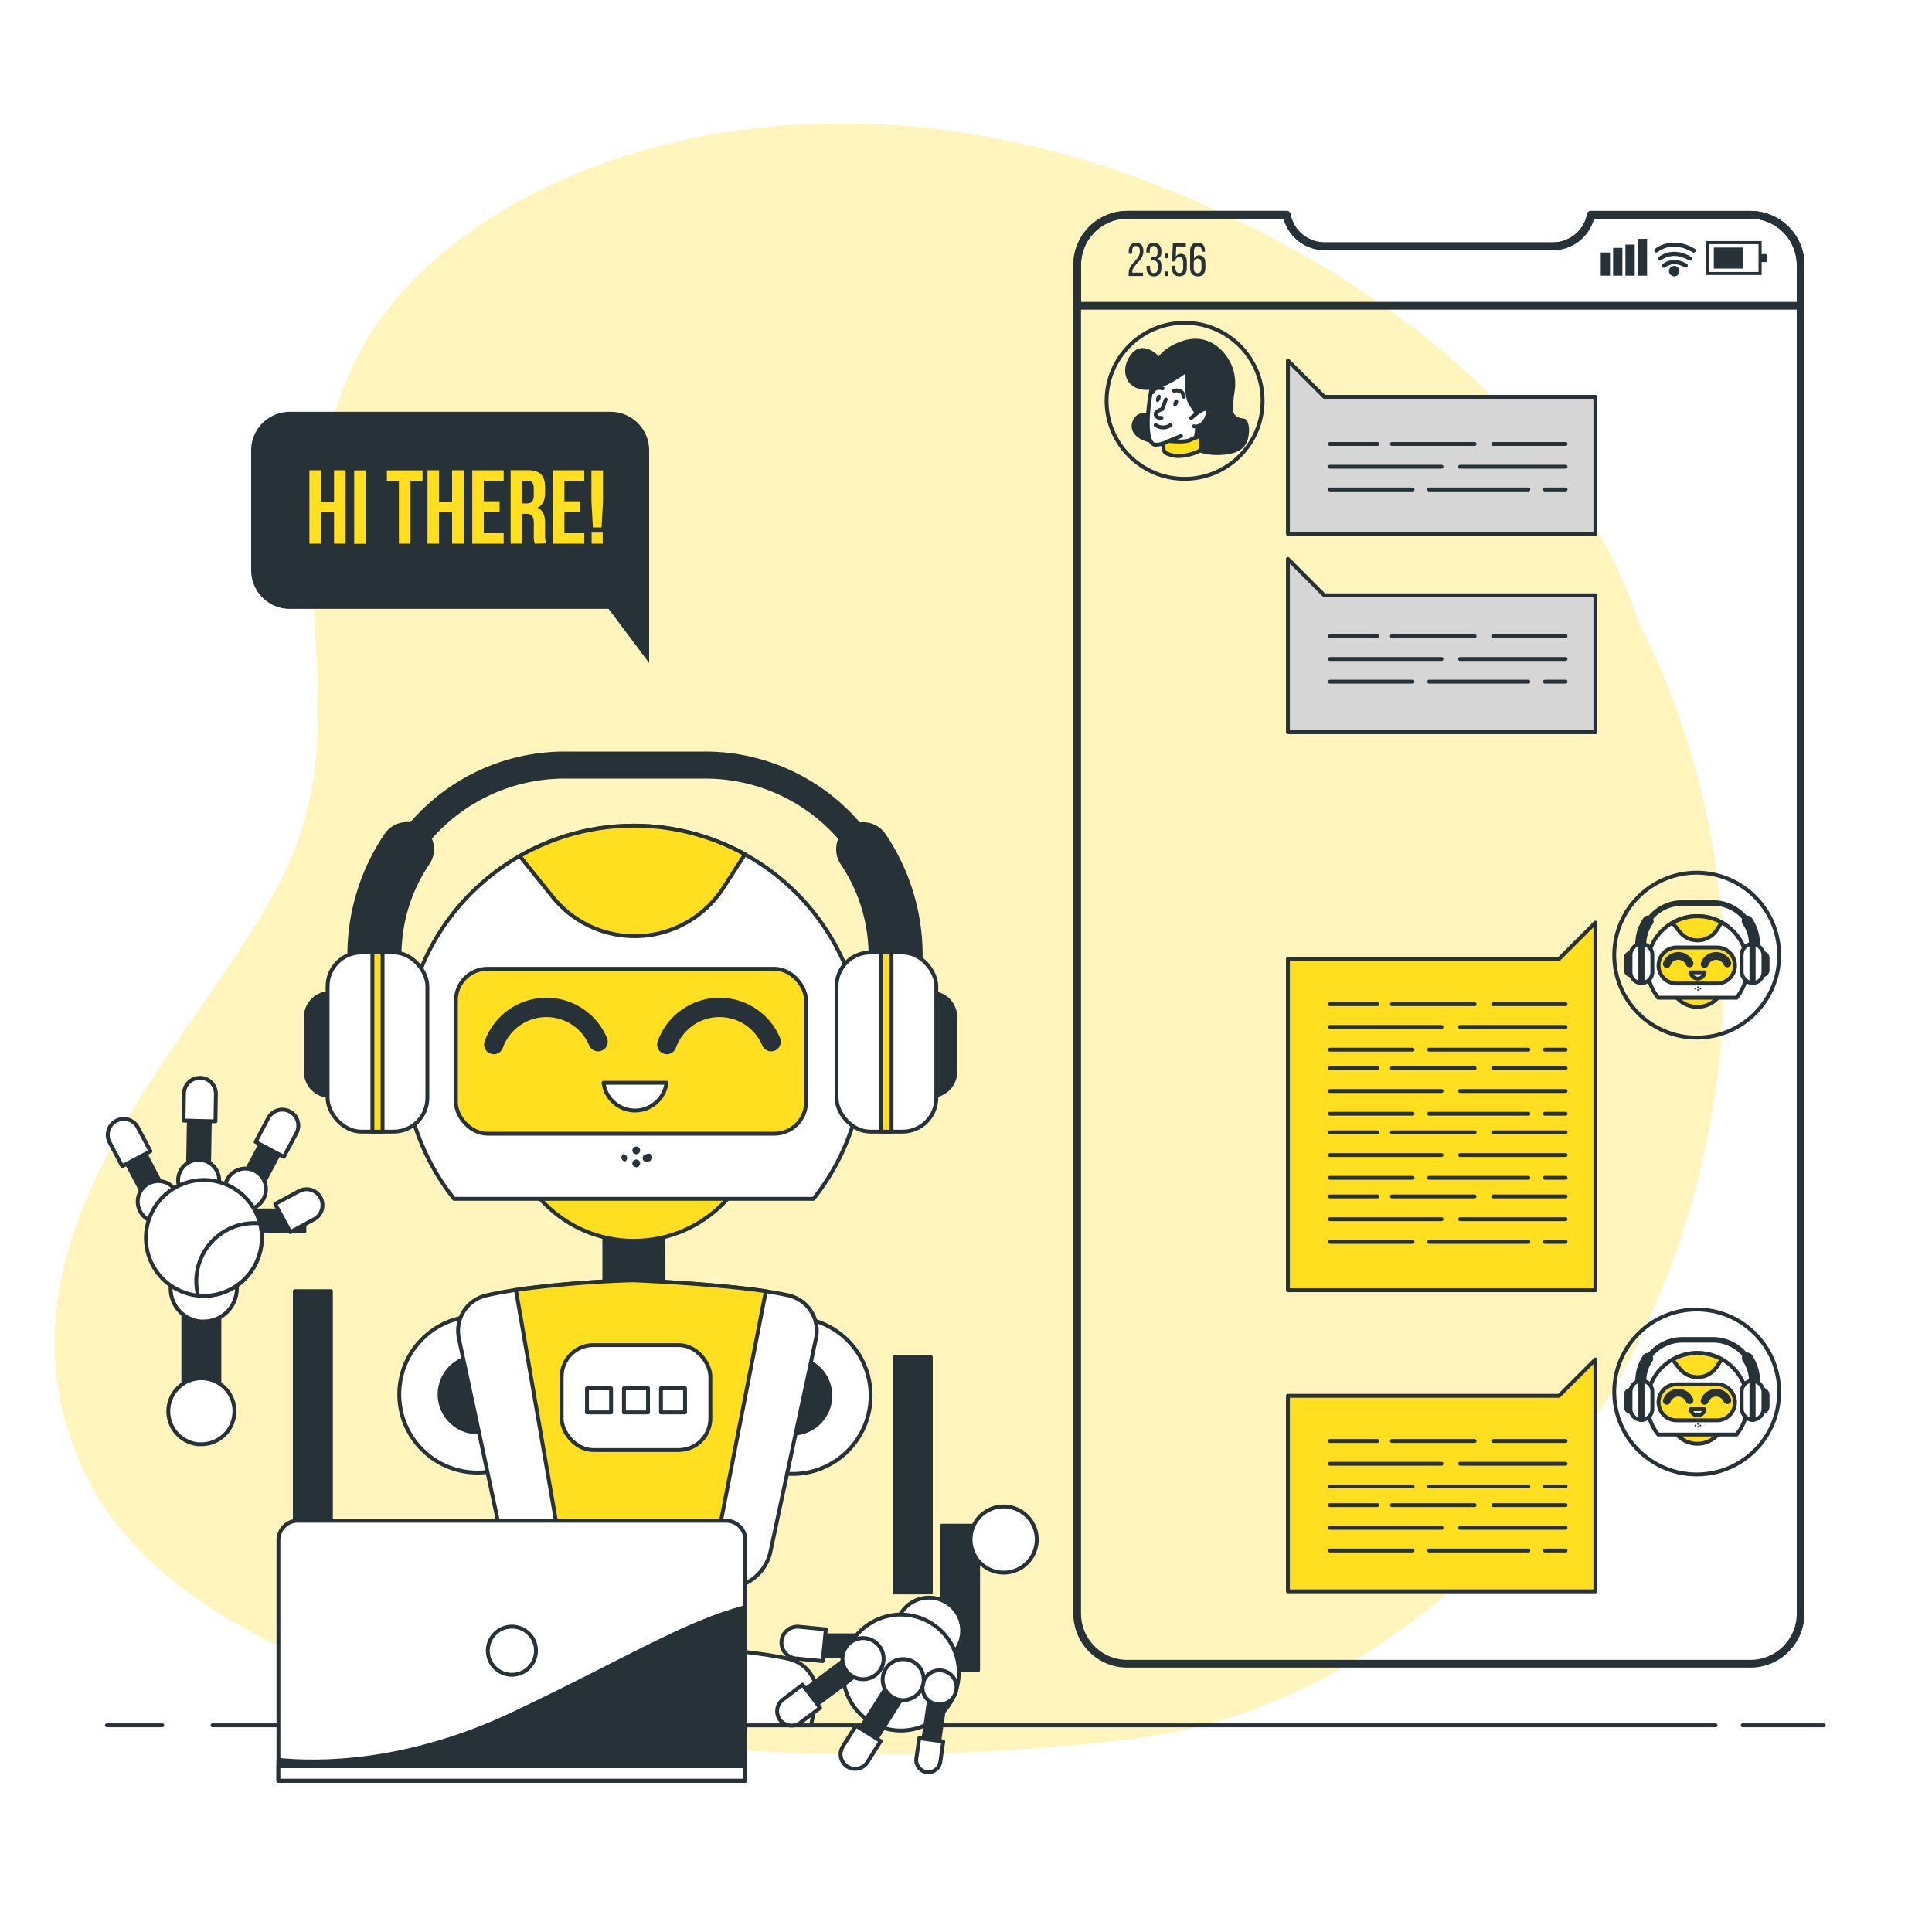 <svg class="animated" id="freepik_stories-chat-bot" xmlns="http://www.w3.org/2000/svg" viewBox="0 0 500 500" version="1.1" xmlns:xlink="http://www.w3.org/1999/xlink" xmlns:svgjs="http://svgjs.com/svgjs"><style>svg#freepik_stories-chat-bot:not(.animated) .animable {opacity: 0;}svg#freepik_stories-chat-bot.animated #freepik--background-simple--inject-73 {animation: 1s 1 forwards cubic-bezier(.36,-0.01,.5,1.38) lightSpeedLeft;animation-delay: 0s;}svg#freepik_stories-chat-bot.animated #freepik--speech-bubble--inject-73 {animation: 1s 1 forwards cubic-bezier(.36,-0.01,.5,1.38) slideDown;animation-delay: 0s;}svg#freepik_stories-chat-bot.animated #freepik--Screen--inject-73 {animation: 1s 1 forwards cubic-bezier(.36,-0.01,.5,1.38) fadeIn;animation-delay: 0s;}svg#freepik_stories-chat-bot.animated #freepik--Table--inject-73 {animation: 1s 1 forwards cubic-bezier(.36,-0.01,.5,1.38) zoomOut;animation-delay: 0s;}svg#freepik_stories-chat-bot.animated #freepik--Character--inject-73 {animation: 1s 1 forwards cubic-bezier(.36,-0.01,.5,1.38) zoomOut;animation-delay: 0s;}svg#freepik_stories-chat-bot.animated #freepik--Device--inject-73 {animation: 1s 1 forwards cubic-bezier(.36,-0.01,.5,1.38) slideLeft;animation-delay: 0s;}            @keyframes lightSpeedLeft {              from {                transform: translate3d(-50%, 0, 0) skewX(20deg);                opacity: 0;              }              60% {                transform: skewX(-10deg);                opacity: 1;              }              80% {                transform: skewX(2deg);              }              to {                opacity: 1;                transform: translate3d(0, 0, 0);              }            }                    @keyframes slideDown {                0% {                    opacity: 0;                    transform: translateY(-30px);                }                100% {                    opacity: 1;                    transform: translateY(0);                }            }                    @keyframes fadeIn {                0% {                    opacity: 0;                }                100% {                    opacity: 1;                }            }                    @keyframes zoomOut {                0% {                    opacity: 0;                    transform: scale(1.5);                }                100% {                    opacity: 1;                    transform: scale(1);                }            }                    @keyframes slideLeft {                0% {                    opacity: 0;                    transform: translateX(-30px);                }                100% {                    opacity: 1;                    transform: translateX(0);                }            }        </style><g id="freepik--background-simple--inject-73" class="animable" style="transform-origin: 230.111px 242.986px;"><path d="M423.72,160.48s-16.87-67.66-119-110.33S111.22,47,90.39,97s1,77-12.9,119.7S-7.82,313.48,21,379.06s163.68,84.31,272.81,70.78S488.2,286.42,423.72,160.48Z" style="fill: #FFDF20; transform-origin: 230.111px 242.986px;" id="el6nbgb2jj0d4" class="animable"></path><g id="el67n3pbmh3h9"><path d="M423.72,160.48s-16.87-67.66-119-110.33S111.22,47,90.39,97s1,77-12.9,119.7S-7.82,313.48,21,379.06s163.68,84.31,272.81,70.78S488.2,286.42,423.72,160.48Z" style="fill: rgb(255, 255, 255); opacity: 0.7; transform-origin: 230.111px 242.986px;" class="animable" id="el8lccqhk4vsu"></path></g></g><g id="freepik--speech-bubble--inject-73" class="animable" style="transform-origin: 116.5px 139.08px;"><path d="M158,106.58H75a10,10,0,0,0-10,10v31a10,10,0,0,0,10,10h82.5l10.5,14v-55A10,10,0,0,0,158,106.58Z" style="fill: rgb(38, 50, 56); transform-origin: 116.5px 139.08px;" id="elj9a5wdse3sf" class="animable"></path><path d="M83.07,140.71h-3v-19h3v8.13h3.38v-8.13h3v19h-3v-8.13H83.07Z" style="fill: #FFDF20; transform-origin: 84.76px 131.21px;" id="elj5z770mztf" class="animable"></path><path d="M91.66,121.74h3v19h-3Z" style="fill: #FFDF20; transform-origin: 93.16px 131.24px;" id="elogg8bcsoo6" class="animable"></path><path d="M100.14,121.74h9.21v2.71h-3.12v16.26h-3V124.45h-3.11Z" style="fill: #FFDF20; transform-origin: 104.735px 131.225px;" id="elcx41rlyahl" class="animable"></path><path d="M113.63,140.71h-3v-19h3v8.13H117v-8.13h3v19h-3v-8.13h-3.39Z" style="fill: #FFDF20; transform-origin: 115.315px 131.21px;" id="elhmjn1imptjb" class="animable"></path><path d="M125.2,129.73h4.09v2.71H125.2V138h5.15v2.71h-8.13v-19h8.13v2.71H125.2Z" style="fill: #FFDF20; transform-origin: 126.285px 131.21px;" id="el85dhux9nz9" class="animable"></path><path d="M138.42,140.71a5.92,5.92,0,0,1-.27-2.33v-3c0-1.76-.59-2.41-2-2.41h-1v7.72h-3v-19h4.5c3.09,0,4.42,1.44,4.42,4.36v1.49c0,1.95-.63,3.23-2,3.85,1.49.63,2,2.06,2,4v2.93a5.53,5.53,0,0,0,.33,2.3Zm-3.25-16.26v5.83h1.17c1.11,0,1.79-.49,1.79-2V126.4c0-1.35-.46-2-1.52-2Z" style="fill: #FFDF20; transform-origin: 136.775px 131.2px;" id="el93j4kc8e5xa" class="animable"></path><path d="M146.07,129.73h4.09v2.71h-4.09V138h5.14v2.71h-8.13v-19h8.13v2.71h-5.14Z" style="fill: #FFDF20; transform-origin: 147.145px 131.21px;" id="el4v3xfm4j2yu" class="animable"></path><path d="M153.44,136.51l-.38-6.86v-7.91h3v7.91l-.38,6.86Zm2.54,1.33v2.87h-2.87v-2.87Z" style="fill: #FFDF20; transform-origin: 154.56px 131.225px;" id="elv6bqhh50r6" class="animable"></path></g><g id="freepik--Screen--inject-73" class="animable" style="transform-origin: 372.015px 243.08px;"><path d="M298,107.58s-3.7-1.31-4.54,2,4.06,4.54,4.66,4.54,1.55-.83.95-2.74S298,107.58,298,107.58Z" style="fill: rgb(38, 50, 56); stroke: rgb(38, 50, 56); stroke-linecap: round; stroke-linejoin: round; transform-origin: 296.312px 110.722px;" id="eliqkdbschcoh" class="animable"></path><path d="M319,99.46s-.36,4.78-.36,6.69,2,2.63,3,2.63,1.44,2.27.84,4.66-2.63,3.82-7.53,3.82-7.88-2.15-8-3.7,1.07-8.25,3.11-10S319,99.46,319,99.46Z" style="fill: rgb(38, 50, 56); stroke: rgb(38, 50, 56); stroke-linecap: round; stroke-linejoin: round; transform-origin: 314.847px 108.36px;" id="el54unhzf3xie" class="animable"></path><path d="M301.11,114.15V116a1.52,1.52,0,0,0,.89,1.38,8.51,8.51,0,0,0,2.7.65,12.83,12.83,0,0,0,5.42-1.2,1.3,1.3,0,0,0,.79-1.2v-1.93a.72.72,0,0,0-1-.65l-.39.2S303.62,114,301.11,114.15Z" style="fill: #FFDF20; stroke: rgb(38, 50, 56); stroke-linecap: round; stroke-linejoin: round; transform-origin: 306.01px 115.512px;" id="elopjbo73n6va" class="animable"></path><path d="M298.49,98.5a50.45,50.45,0,0,0-1.32,8c-.36,4.42,0,8.48,1.79,8.6a6.48,6.48,0,0,0,3.47-1s4.18.48,5.61-.23l1.44-.72,1.07-7s.12-10.87-1.91-11.59S298.49,98.5,298.49,98.5Z" style="fill: rgb(255, 255, 255); stroke: rgb(38, 50, 56); stroke-linecap: round; stroke-linejoin: round; transform-origin: 303.798px 104.792px;" id="elad85wozt19d" class="animable"></path><path d="M301.71,103.4l-.95,2.51s-1.92.48-1.68,1.43,1.51.81,1.51.81" style="fill: none; stroke: rgb(38, 50, 56); stroke-linecap: round; stroke-linejoin: round; transform-origin: 300.385px 105.779px;" id="eljqpvk71l4wr" class="animable"></path><path d="M304.78,104.49c-.19.52-.58.86-.85.76s-.35-.61-.15-1.14.58-.87.86-.76S305,104,304.78,104.49Z" style="fill: rgb(38, 50, 56); transform-origin: 304.287px 104.298px;" id="elbjvqtp6qwb" class="animable"></path><path d="M300.28,103.28c-.2.53-.58.87-.86.77s-.34-.62-.15-1.14.58-.87.86-.77S300.47,102.76,300.28,103.28Z" style="fill: rgb(38, 50, 56); transform-origin: 299.775px 103.095px;" id="el6xggtq5eqy9" class="animable"></path><path d="M303.86,101.13s2.27-.6,2.51,1.56" style="fill: none; stroke: rgb(38, 50, 56); stroke-linecap: round; stroke-linejoin: round; transform-origin: 305.115px 101.872px;" id="el7b6grd1uc9q" class="animable"></path><path d="M300.88,100.53s-2-.71-2.63,1" style="fill: none; stroke: rgb(38, 50, 56); stroke-linecap: round; stroke-linejoin: round; transform-origin: 299.565px 100.957px;" id="elpu05jzfuwa" class="animable"></path><line x1="302.43" y1="114.15" x2="305.65" y2="112.84" style="fill: none; stroke: rgb(38, 50, 56); stroke-linecap: round; stroke-linejoin: round; transform-origin: 304.04px 113.495px;" id="elpxiylxx6tyh" class="animable"></line><path d="M300,93s-3.82-4.54-6.69-1.2-2,8.37,3.11,8.61,10.87-4.78,10.87-4.78-.6,6.57.83,8.84,2.51,3.82,2.51,3.82,2,1.31,5.38-1.31,4.18-9,1.79-13.27-6.57-6.69-11.59-5S300,93,300,93Z" style="fill: rgb(38, 50, 56); stroke: rgb(38, 50, 56); stroke-linecap: round; stroke-linejoin: round; transform-origin: 305.431px 98.392px;" id="elgdss0tnd51g" class="animable"></path><path d="M308.28,108.18s4.3-3.94,4.3-1.67-2,4.3-3.58,3.82" style="fill: rgb(255, 255, 255); stroke: rgb(38, 50, 56); stroke-linecap: round; stroke-linejoin: round; transform-origin: 310.43px 108.103px;" id="elsl1jl4zel7" class="animable"></path><path d="M299.08,110a3.32,3.32,0,0,0,3.88,0" style="fill: none; stroke: rgb(38, 50, 56); stroke-linecap: round; stroke-linejoin: round; transform-origin: 301.02px 110.313px;" id="els69l9x0bsnb" class="animable"></path><g id="elj3iwh8d02gp"><circle cx="306.57" cy="103.74" r="20.19" style="fill: none; stroke: rgb(38, 50, 56); stroke-linecap: round; stroke-linejoin: round; transform-origin: 306.57px 103.74px; transform: rotate(-46.78deg);" class="animable" id="elxxmxtjuewfg"></circle></g><g id="el4of92qt5y7d"><circle cx="439.1" cy="247.19" r="21.34" style="fill: none; stroke: rgb(38, 50, 56); stroke-linecap: round; stroke-linejoin: round; transform-origin: 439.1px 247.19px; transform: rotate(-13.16deg);" class="animable" id="eli4rrfmi1dk"></circle></g><path d="M446.38,253.48a7.1,7.1,0,1,1-7.1-7.1A7.1,7.1,0,0,1,446.38,253.48Z" style="fill: #FFDF20; stroke: rgb(38, 50, 56); stroke-linecap: round; stroke-linejoin: round; transform-origin: 439.28px 253.48px;" id="elsraslylyg0s" class="animable"></path><path d="M449.43,258.21a13,13,0,1,0-20.29,0Z" style="fill: rgb(255, 255, 255); stroke: rgb(38, 50, 56); stroke-linecap: round; stroke-linejoin: round; transform-origin: 439.285px 247.646px;" id="elu22a4kfgvbd" class="animable"></path><path d="M444.35,254.53H433.89a4.66,4.66,0,0,1-4.66-4.66h0a4.65,4.65,0,0,1,4.66-4.66h10.46a4.65,4.65,0,0,1,4.66,4.66h0A4.66,4.66,0,0,1,444.35,254.53Z" style="fill: #FFDF20; stroke: rgb(38, 50, 56); stroke-linecap: round; stroke-linejoin: round; transform-origin: 439.12px 249.87px;" id="elb454keogh0b" class="animable"></path><path d="M431.37,249.49a3.16,3.16,0,0,1,5.89-.16" style="fill: none; stroke: rgb(38, 50, 56); stroke-linecap: round; stroke-linejoin: round; stroke-width: 2px; transform-origin: 434.315px 248.441px;" id="el26kvs1yhcjl" class="animable"></path><path d="M441.15,249.49a3.16,3.16,0,0,1,5.89-.16" style="fill: none; stroke: rgb(38, 50, 56); stroke-linecap: round; stroke-linejoin: round; stroke-width: 2px; transform-origin: 444.095px 248.441px;" id="elzmao480kx2m" class="animable"></path><path d="M437.57,251.65a1.79,1.79,0,0,0,3.56,0Z" style="fill: rgb(255, 255, 255); stroke: rgb(38, 50, 56); stroke-linecap: round; stroke-linejoin: round; transform-origin: 439.35px 252.451px;" id="eluhoqcpp1toc" class="animable"></path><path d="M456.09,252.39h0a1.36,1.36,0,0,1-1.36-1.36v-3.09a1.36,1.36,0,0,1,1.36-1.36h0a1.36,1.36,0,0,1,1.36,1.36V251A1.36,1.36,0,0,1,456.09,252.39Z" style="fill: rgb(38, 50, 56); stroke: rgb(38, 50, 56); stroke-linecap: round; stroke-linejoin: round; transform-origin: 456.09px 249.485px;" id="el4wuwiw65vjh" class="animable"></path><path d="M422.11,252.39h0a1.36,1.36,0,0,1-1.36-1.36v-3.09a1.36,1.36,0,0,1,1.36-1.36h0a1.36,1.36,0,0,1,1.36,1.36V251A1.36,1.36,0,0,1,422.11,252.39Z" style="fill: rgb(38, 50, 56); stroke: rgb(38, 50, 56); stroke-linecap: round; stroke-linejoin: round; transform-origin: 422.11px 249.485px;" id="elcwjd5ko2skq" class="animable"></path><path d="M424.62,248.13a1.43,1.43,0,0,1-1.42-1.43v-2.24a12.12,12.12,0,0,1,2.08-6.81,1.43,1.43,0,1,1,2.36,1.6,9.27,9.27,0,0,0-1.59,5.21v2.24A1.43,1.43,0,0,1,424.62,248.13Z" style="fill: rgb(38, 50, 56); transform-origin: 425.576px 242.529px;" id="eli4a899rxh1j" class="animable"></path><path d="M452.24,239.17a.7.7,0,0,1-.59-.32,10,10,0,0,0-8.33-4.43h-7.94a10,10,0,0,0-8.33,4.43.72.72,0,0,1-1,.19.71.71,0,0,1-.19-1,11.45,11.45,0,0,1,9.51-5.06h7.94a11.46,11.46,0,0,1,9.52,5.07.71.71,0,0,1-.2,1A.72.72,0,0,1,452.24,239.17Z" style="fill: rgb(38, 50, 56); transform-origin: 439.343px 236.075px;" id="elth1iypf9zrq" class="animable"></path><path d="M454.08,248.13a1.43,1.43,0,0,1-1.43-1.43v-2.24a9.27,9.27,0,0,0-1.59-5.21,1.43,1.43,0,1,1,2.37-1.59,12.08,12.08,0,0,1,2.07,6.8v2.24A1.43,1.43,0,0,1,454.08,248.13Z" style="fill: rgb(38, 50, 56); transform-origin: 453.132px 242.539px;" id="elr3vqzkhxo1e" class="animable"></path><path d="M424.8,254.41h0a2.82,2.82,0,0,1-2.82-2.82v-4.48a2.82,2.82,0,0,1,2.82-2.82h0a2.82,2.82,0,0,1,2.82,2.82v4.48A2.82,2.82,0,0,1,424.8,254.41Z" style="fill: rgb(255, 255, 255); stroke: rgb(38, 50, 56); stroke-linecap: round; stroke-linejoin: round; transform-origin: 424.8px 249.35px;" id="elbpzao7fp44" class="animable"></path><rect x="424.51" y="244.29" width="0.58" height="10.12" style="fill: #FFDF20; stroke: rgb(38, 50, 56); stroke-linecap: round; stroke-linejoin: round; transform-origin: 424.8px 249.35px;" id="el65id4qo9rw" class="animable"></rect><rect x="450.74" y="244.29" width="5.64" height="10.12" rx="2.82" style="fill: rgb(255, 255, 255); stroke: rgb(38, 50, 56); stroke-linecap: round; stroke-linejoin: round; transform-origin: 453.56px 249.35px;" id="el2rdgqp4q79f" class="animable"></rect><rect x="453.27" y="244.29" width="0.58" height="10.12" style="fill: #FFDF20; stroke: rgb(38, 50, 56); stroke-linecap: round; stroke-linejoin: round; transform-origin: 453.56px 249.35px;" id="elo49y3l6ey4" class="animable"></rect><path d="M439.33,243.37h0a6,6,0,0,0,5-2.72l1.23-1.91a12.95,12.95,0,0,0-12.72.1l1.84,2.3A6,6,0,0,0,439.33,243.37Z" style="fill: #FFDF20; stroke: rgb(38, 50, 56); stroke-linecap: round; stroke-linejoin: round; transform-origin: 439.2px 240.245px;" id="elgdf7j9lv7d" class="animable"></path><circle cx="439.43" cy="255.47" r="0.21" style="fill: rgb(38, 50, 56); transform-origin: 439.43px 255.47px;" id="el0ex2dnw0zvet" class="animable"></circle><path d="M439.64,256.2a.21.21,0,0,0-.21-.2.2.2,0,0,0-.21.2.21.21,0,0,0,.21.21A.21.21,0,0,0,439.64,256.2Z" style="fill: rgb(38, 50, 56); transform-origin: 439.43px 256.205px;" id="elhqidxp88ib5" class="animable"></path><path d="M438.81,256.09a.21.21,0,0,0,.14-.26.23.23,0,0,0-.27-.14.21.21,0,0,0-.14.26A.23.23,0,0,0,438.81,256.09Z" style="fill: rgb(38, 50, 56); transform-origin: 438.745px 255.89px;" id="elipa8r3w72pr" class="animable"></path><path d="M440.12,256.09a.21.21,0,0,0,.14-.26.22.22,0,0,0-.27-.14.2.2,0,0,0-.13.26A.21.21,0,0,0,440.12,256.09Z" style="fill: rgb(38, 50, 56); transform-origin: 440.058px 255.89px;" id="elph85zyoqin" class="animable"></path><polygon points="412.88 138.15 333.31 138.15 333.31 102.7 333.31 93.3 342.72 102.7 412.88 102.7 412.88 138.15" style="fill: rgb(214, 214, 214); stroke: rgb(38, 50, 56); stroke-linecap: round; stroke-linejoin: round; transform-origin: 373.095px 115.725px;" id="elgo56pbkap4" class="animable"></polygon><polygon points="412.88 189.5 333.31 189.5 333.31 154.06 333.31 144.66 342.72 154.06 412.88 154.06 412.88 189.5" style="fill: rgb(214, 214, 214); stroke: rgb(38, 50, 56); stroke-linecap: round; stroke-linejoin: round; transform-origin: 373.095px 167.08px;" id="elgh4748x1qpd" class="animable"></polygon><line x1="386.44" y1="114.9" x2="405.17" y2="114.9" style="fill: none; stroke: rgb(38, 50, 56); stroke-linecap: round; stroke-linejoin: round; transform-origin: 395.805px 114.9px;" id="elvf7rpauokrk" class="animable"></line><line x1="360.23" y1="114.9" x2="381.63" y2="114.9" style="fill: none; stroke: rgb(38, 50, 56); stroke-linecap: round; stroke-linejoin: round; transform-origin: 370.93px 114.9px;" id="elbu8kfy1z90i" class="animable"></line><line x1="344.18" y1="114.9" x2="356.48" y2="114.9" style="fill: none; stroke: rgb(38, 50, 56); stroke-linecap: round; stroke-linejoin: round; transform-origin: 350.33px 114.9px;" id="elvm6zv656rwj" class="animable"></line><line x1="377.88" y1="120.79" x2="405.17" y2="120.79" style="fill: none; stroke: rgb(38, 50, 56); stroke-linecap: round; stroke-linejoin: round; transform-origin: 391.525px 120.79px;" id="el4at3cjekhmr" class="animable"></line><line x1="344.18" y1="120.79" x2="373.07" y2="120.79" style="fill: none; stroke: rgb(38, 50, 56); stroke-linecap: round; stroke-linejoin: round; transform-origin: 358.625px 120.79px;" id="el11t9gt0m1bnq" class="animable"></line><line x1="399.82" y1="126.67" x2="405.17" y2="126.67" style="fill: none; stroke: rgb(38, 50, 56); stroke-linecap: round; stroke-linejoin: round; transform-origin: 402.495px 126.67px;" id="el8zlbmtdidv2" class="animable"></line><line x1="369.86" y1="126.67" x2="395.54" y2="126.67" style="fill: none; stroke: rgb(38, 50, 56); stroke-linecap: round; stroke-linejoin: round; transform-origin: 382.7px 126.67px;" id="elimbjz3dz9yi" class="animable"></line><line x1="344.18" y1="126.67" x2="365.58" y2="126.67" style="fill: none; stroke: rgb(38, 50, 56); stroke-linecap: round; stroke-linejoin: round; transform-origin: 354.88px 126.67px;" id="elalkgxrh48fs" class="animable"></line><line x1="386.44" y1="164.65" x2="405.17" y2="164.65" style="fill: none; stroke: rgb(38, 50, 56); stroke-linecap: round; stroke-linejoin: round; transform-origin: 395.805px 164.65px;" id="elaoty803zpz" class="animable"></line><line x1="360.23" y1="164.65" x2="381.63" y2="164.65" style="fill: none; stroke: rgb(38, 50, 56); stroke-linecap: round; stroke-linejoin: round; transform-origin: 370.93px 164.65px;" id="el9b646jcms64" class="animable"></line><line x1="344.18" y1="164.65" x2="356.48" y2="164.65" style="fill: none; stroke: rgb(38, 50, 56); stroke-linecap: round; stroke-linejoin: round; transform-origin: 350.33px 164.65px;" id="elb4eo4yrf61l" class="animable"></line><line x1="377.88" y1="170.54" x2="405.17" y2="170.54" style="fill: none; stroke: rgb(38, 50, 56); stroke-linecap: round; stroke-linejoin: round; transform-origin: 391.525px 170.54px;" id="eloy3sxlz9tcs" class="animable"></line><line x1="344.18" y1="170.54" x2="373.07" y2="170.54" style="fill: none; stroke: rgb(38, 50, 56); stroke-linecap: round; stroke-linejoin: round; transform-origin: 358.625px 170.54px;" id="elq5askwimdus" class="animable"></line><line x1="399.82" y1="176.42" x2="405.17" y2="176.42" style="fill: none; stroke: rgb(38, 50, 56); stroke-linecap: round; stroke-linejoin: round; transform-origin: 402.495px 176.42px;" id="elbq8qh4rfi5u" class="animable"></line><line x1="369.86" y1="176.42" x2="395.54" y2="176.42" style="fill: none; stroke: rgb(38, 50, 56); stroke-linecap: round; stroke-linejoin: round; transform-origin: 382.7px 176.42px;" id="el7ndbosv1b39" class="animable"></line><line x1="344.18" y1="176.42" x2="365.58" y2="176.42" style="fill: none; stroke: rgb(38, 50, 56); stroke-linecap: round; stroke-linejoin: round; transform-origin: 354.88px 176.42px;" id="el4txtphsqchr" class="animable"></line><polygon points="333.31 333.91 412.88 333.91 412.88 248.18 412.88 238.78 403.47 248.18 333.31 248.18 333.31 333.91" style="fill: #FFDF20; stroke: rgb(38, 50, 56); stroke-linecap: round; stroke-linejoin: round; transform-origin: 373.095px 286.345px;" id="elb4m020f93r6" class="animable"></polygon><line x1="386.44" y1="259.88" x2="405.17" y2="259.88" style="fill: none; stroke: rgb(38, 50, 56); stroke-linecap: round; stroke-linejoin: round; transform-origin: 395.805px 259.88px;" id="ell6fc21700i" class="animable"></line><line x1="360.23" y1="259.88" x2="381.63" y2="259.88" style="fill: none; stroke: rgb(38, 50, 56); stroke-linecap: round; stroke-linejoin: round; transform-origin: 370.93px 259.88px;" id="el1aqg2qsotdz" class="animable"></line><line x1="344.18" y1="259.88" x2="356.48" y2="259.88" style="fill: none; stroke: rgb(38, 50, 56); stroke-linecap: round; stroke-linejoin: round; transform-origin: 350.33px 259.88px;" id="el8q3r9f04z2v" class="animable"></line><line x1="377.88" y1="265.76" x2="405.17" y2="265.76" style="fill: none; stroke: rgb(38, 50, 56); stroke-linecap: round; stroke-linejoin: round; transform-origin: 391.525px 265.76px;" id="elr2lt03209ul" class="animable"></line><line x1="344.18" y1="265.76" x2="373.07" y2="265.76" style="fill: none; stroke: rgb(38, 50, 56); stroke-linecap: round; stroke-linejoin: round; transform-origin: 358.625px 265.76px;" id="el0d8fqpmdvhcr" class="animable"></line><line x1="399.82" y1="271.65" x2="405.17" y2="271.65" style="fill: none; stroke: rgb(38, 50, 56); stroke-linecap: round; stroke-linejoin: round; transform-origin: 402.495px 271.65px;" id="elpx25rxj3k0s" class="animable"></line><line x1="369.86" y1="271.65" x2="395.54" y2="271.65" style="fill: none; stroke: rgb(38, 50, 56); stroke-linecap: round; stroke-linejoin: round; transform-origin: 382.7px 271.65px;" id="el8m8zt1thgrl" class="animable"></line><line x1="344.18" y1="271.65" x2="365.58" y2="271.65" style="fill: none; stroke: rgb(38, 50, 56); stroke-linecap: round; stroke-linejoin: round; transform-origin: 354.88px 271.65px;" id="eldtjn99kdp4v" class="animable"></line><line x1="386.44" y1="276.46" x2="405.17" y2="276.46" style="fill: none; stroke: rgb(38, 50, 56); stroke-linecap: round; stroke-linejoin: round; transform-origin: 395.805px 276.46px;" id="eln10plkl3ug" class="animable"></line><line x1="360.23" y1="276.46" x2="381.63" y2="276.46" style="fill: none; stroke: rgb(38, 50, 56); stroke-linecap: round; stroke-linejoin: round; transform-origin: 370.93px 276.46px;" id="eln9ggtb3x2s" class="animable"></line><line x1="344.18" y1="276.46" x2="356.48" y2="276.46" style="fill: none; stroke: rgb(38, 50, 56); stroke-linecap: round; stroke-linejoin: round; transform-origin: 350.33px 276.46px;" id="elxdpe5fxoh4b" class="animable"></line><line x1="377.88" y1="282.35" x2="405.17" y2="282.35" style="fill: none; stroke: rgb(38, 50, 56); stroke-linecap: round; stroke-linejoin: round; transform-origin: 391.525px 282.35px;" id="elzw6v6an1xcl" class="animable"></line><line x1="344.18" y1="282.35" x2="373.07" y2="282.35" style="fill: none; stroke: rgb(38, 50, 56); stroke-linecap: round; stroke-linejoin: round; transform-origin: 358.625px 282.35px;" id="el2mww4zrttpl" class="animable"></line><line x1="399.82" y1="288.23" x2="405.17" y2="288.23" style="fill: none; stroke: rgb(38, 50, 56); stroke-linecap: round; stroke-linejoin: round; transform-origin: 402.495px 288.23px;" id="elr2hgo2b0kdo" class="animable"></line><line x1="369.86" y1="288.23" x2="395.54" y2="288.23" style="fill: none; stroke: rgb(38, 50, 56); stroke-linecap: round; stroke-linejoin: round; transform-origin: 382.7px 288.23px;" id="elqwdd6j2g8t" class="animable"></line><line x1="344.18" y1="288.23" x2="365.58" y2="288.23" style="fill: none; stroke: rgb(38, 50, 56); stroke-linecap: round; stroke-linejoin: round; transform-origin: 354.88px 288.23px;" id="elb38576b8ocu" class="animable"></line><line x1="386.44" y1="293.05" x2="405.17" y2="293.05" style="fill: none; stroke: rgb(38, 50, 56); stroke-linecap: round; stroke-linejoin: round; transform-origin: 395.805px 293.05px;" id="el58fx7u0xlt6" class="animable"></line><line x1="360.23" y1="293.05" x2="381.63" y2="293.05" style="fill: none; stroke: rgb(38, 50, 56); stroke-linecap: round; stroke-linejoin: round; transform-origin: 370.93px 293.05px;" id="el28t7swdk5qv" class="animable"></line><line x1="344.18" y1="293.05" x2="356.48" y2="293.05" style="fill: none; stroke: rgb(38, 50, 56); stroke-linecap: round; stroke-linejoin: round; transform-origin: 350.33px 293.05px;" id="ellgmzq6gm8so" class="animable"></line><line x1="377.88" y1="298.93" x2="405.17" y2="298.93" style="fill: none; stroke: rgb(38, 50, 56); stroke-linecap: round; stroke-linejoin: round; transform-origin: 391.525px 298.93px;" id="elxhy4nvnqlc" class="animable"></line><line x1="344.18" y1="298.93" x2="373.07" y2="298.93" style="fill: none; stroke: rgb(38, 50, 56); stroke-linecap: round; stroke-linejoin: round; transform-origin: 358.625px 298.93px;" id="elstylri76iz" class="animable"></line><line x1="399.82" y1="304.82" x2="405.17" y2="304.82" style="fill: none; stroke: rgb(38, 50, 56); stroke-linecap: round; stroke-linejoin: round; transform-origin: 402.495px 304.82px;" id="el1kgfcs6x9d3" class="animable"></line><line x1="369.86" y1="304.82" x2="395.54" y2="304.82" style="fill: none; stroke: rgb(38, 50, 56); stroke-linecap: round; stroke-linejoin: round; transform-origin: 382.7px 304.82px;" id="elixa9pd41lu" class="animable"></line><line x1="344.18" y1="304.82" x2="365.58" y2="304.82" style="fill: none; stroke: rgb(38, 50, 56); stroke-linecap: round; stroke-linejoin: round; transform-origin: 354.88px 304.82px;" id="el2clq6ubr9js" class="animable"></line><line x1="386.44" y1="309.63" x2="405.17" y2="309.63" style="fill: none; stroke: rgb(38, 50, 56); stroke-linecap: round; stroke-linejoin: round; transform-origin: 395.805px 309.63px;" id="el8l60g9qmz62" class="animable"></line><line x1="360.23" y1="309.63" x2="381.63" y2="309.63" style="fill: none; stroke: rgb(38, 50, 56); stroke-linecap: round; stroke-linejoin: round; transform-origin: 370.93px 309.63px;" id="elsp4842vlw5" class="animable"></line><line x1="344.18" y1="309.63" x2="356.48" y2="309.63" style="fill: none; stroke: rgb(38, 50, 56); stroke-linecap: round; stroke-linejoin: round; transform-origin: 350.33px 309.63px;" id="eleysfooxb5b" class="animable"></line><line x1="377.88" y1="315.52" x2="405.17" y2="315.52" style="fill: none; stroke: rgb(38, 50, 56); stroke-linecap: round; stroke-linejoin: round; transform-origin: 391.525px 315.52px;" id="ely1zbptw3j2c" class="animable"></line><line x1="344.18" y1="315.52" x2="373.07" y2="315.52" style="fill: none; stroke: rgb(38, 50, 56); stroke-linecap: round; stroke-linejoin: round; transform-origin: 358.625px 315.52px;" id="elmby4yj14hp" class="animable"></line><line x1="399.82" y1="321.4" x2="405.17" y2="321.4" style="fill: none; stroke: rgb(38, 50, 56); stroke-linecap: round; stroke-linejoin: round; transform-origin: 402.495px 321.4px;" id="elwjjjdwnkjy" class="animable"></line><line x1="369.86" y1="321.4" x2="395.54" y2="321.4" style="fill: none; stroke: rgb(38, 50, 56); stroke-linecap: round; stroke-linejoin: round; transform-origin: 382.7px 321.4px;" id="elw2x6i6c2hq" class="animable"></line><line x1="344.18" y1="321.4" x2="365.58" y2="321.4" style="fill: none; stroke: rgb(38, 50, 56); stroke-linecap: round; stroke-linejoin: round; transform-origin: 354.88px 321.4px;" id="el5ameo2jiwcv" class="animable"></line><circle cx="439.1" cy="360.24" r="21.34" style="fill: none; stroke: rgb(38, 50, 56); stroke-linecap: round; stroke-linejoin: round; transform-origin: 439.1px 360.24px;" id="el3hosw57s5cz" class="animable"></circle><path d="M446.38,366.53a7.1,7.1,0,1,1-7.1-7.09A7.1,7.1,0,0,1,446.38,366.53Z" style="fill: #FFDF20; stroke: rgb(38, 50, 56); stroke-linecap: round; stroke-linejoin: round; transform-origin: 439.28px 366.54px;" id="el8hipsdab0c3" class="animable"></path><path d="M449.43,371.26a13,13,0,1,0-20.29,0Z" style="fill: rgb(255, 255, 255); stroke: rgb(38, 50, 56); stroke-linecap: round; stroke-linejoin: round; transform-origin: 439.285px 360.696px;" id="el5f6lwneautf" class="animable"></path><path d="M444.35,367.58H433.89a4.66,4.66,0,0,1-4.66-4.66h0a4.66,4.66,0,0,1,4.66-4.66h10.46a4.66,4.66,0,0,1,4.66,4.66h0A4.66,4.66,0,0,1,444.35,367.58Z" style="fill: #FFDF20; stroke: rgb(38, 50, 56); stroke-linecap: round; stroke-linejoin: round; transform-origin: 439.12px 362.92px;" id="el2i8spyx1dfm" class="animable"></path><path d="M431.37,362.54a3.16,3.16,0,0,1,5.89-.16" style="fill: none; stroke: rgb(38, 50, 56); stroke-linecap: round; stroke-linejoin: round; stroke-width: 2px; transform-origin: 434.315px 361.491px;" id="el7f97ghqneer" class="animable"></path><path d="M441.15,362.54a3.16,3.16,0,0,1,5.89-.16" style="fill: none; stroke: rgb(38, 50, 56); stroke-linecap: round; stroke-linejoin: round; stroke-width: 2px; transform-origin: 444.095px 361.491px;" id="el37cmg9jri0s" class="animable"></path><path d="M437.57,364.7a1.79,1.79,0,0,0,3.56,0Z" style="fill: rgb(255, 255, 255); stroke: rgb(38, 50, 56); stroke-linecap: round; stroke-linejoin: round; transform-origin: 439.35px 365.501px;" id="el1vx1iir4w1i" class="animable"></path><path d="M456.09,365.44h0a1.36,1.36,0,0,1-1.36-1.36V361a1.36,1.36,0,0,1,1.36-1.36h0a1.36,1.36,0,0,1,1.36,1.36v3.09A1.36,1.36,0,0,1,456.09,365.44Z" style="fill: rgb(38, 50, 56); stroke: rgb(38, 50, 56); stroke-linecap: round; stroke-linejoin: round; transform-origin: 456.09px 362.54px;" id="el4e2cnh76gni" class="animable"></path><path d="M422.11,365.44h0a1.36,1.36,0,0,1-1.36-1.36V361a1.36,1.36,0,0,1,1.36-1.36h0a1.36,1.36,0,0,1,1.36,1.36v3.09A1.36,1.36,0,0,1,422.11,365.44Z" style="fill: rgb(38, 50, 56); stroke: rgb(38, 50, 56); stroke-linecap: round; stroke-linejoin: round; transform-origin: 422.11px 362.54px;" id="elfrbyk8uw6g" class="animable"></path><path d="M424.62,361.19a1.43,1.43,0,0,1-1.42-1.43v-2.25a12.14,12.14,0,0,1,2.08-6.81,1.43,1.43,0,0,1,2.36,1.6,9.27,9.27,0,0,0-1.59,5.21v2.25A1.43,1.43,0,0,1,424.62,361.19Z" style="fill: rgb(38, 50, 56); transform-origin: 425.514px 355.676px;" id="elj3svyn7nlgb" class="animable"></path><path d="M452.24,352.22a.72.72,0,0,1-.59-.31,10,10,0,0,0-8.33-4.44h-7.94a10.06,10.06,0,0,0-8.33,4.43.71.71,0,0,1-1.18-.8,11.45,11.45,0,0,1,9.51-5.06h7.94a11.48,11.48,0,0,1,9.52,5.07.71.71,0,0,1-.2,1A.72.72,0,0,1,452.24,352.22Z" style="fill: rgb(38, 50, 56); transform-origin: 439.357px 349.13px;" id="elrp046rliod" class="animable"></path><path d="M454.08,361.19a1.43,1.43,0,0,1-1.43-1.43v-2.25a9.26,9.26,0,0,0-1.59-5.2,1.43,1.43,0,1,1,2.37-1.6,12.1,12.1,0,0,1,2.07,6.8v2.25A1.43,1.43,0,0,1,454.08,361.19Z" style="fill: rgb(38, 50, 56); transform-origin: 453.15px 355.624px;" id="elimy1wa2e37p" class="animable"></path><path d="M424.8,367.47h0a2.82,2.82,0,0,1-2.82-2.82v-4.49a2.82,2.82,0,0,1,2.82-2.82h0a2.82,2.82,0,0,1,2.82,2.82v4.49A2.83,2.83,0,0,1,424.8,367.47Z" style="fill: rgb(255, 255, 255); stroke: rgb(38, 50, 56); stroke-linecap: round; stroke-linejoin: round; transform-origin: 424.8px 362.405px;" id="ellbyjx0r896a" class="animable"></path><rect x="424.51" y="357.34" width="0.58" height="10.12" style="fill: #FFDF20; stroke: rgb(38, 50, 56); stroke-linecap: round; stroke-linejoin: round; transform-origin: 424.8px 362.4px;" id="elw9ur3w3s1l" class="animable"></rect><rect x="450.74" y="357.34" width="5.64" height="10.12" rx="2.82" style="fill: rgb(255, 255, 255); stroke: rgb(38, 50, 56); stroke-linecap: round; stroke-linejoin: round; transform-origin: 453.56px 362.4px;" id="elxvwzadimyi" class="animable"></rect><rect x="453.27" y="357.34" width="0.58" height="10.12" style="fill: #FFDF20; stroke: rgb(38, 50, 56); stroke-linecap: round; stroke-linejoin: round; transform-origin: 453.56px 362.4px;" id="elmwopese49qm" class="animable"></rect><path d="M439.33,356.42h0a6,6,0,0,0,5-2.72l1.23-1.9a13,13,0,0,0-12.72.09l1.84,2.3A6,6,0,0,0,439.33,356.42Z" style="fill: #FFDF20; stroke: rgb(38, 50, 56); stroke-linecap: round; stroke-linejoin: round; transform-origin: 439.2px 353.301px;" id="elkfr6trpr8z" class="animable"></path><circle cx="439.43" cy="368.52" r="0.21" style="fill: rgb(38, 50, 56); transform-origin: 439.43px 368.52px;" id="elx9o3vl66rgc" class="animable"></circle><circle cx="439.43" cy="369.26" r="0.21" style="fill: rgb(38, 50, 56); transform-origin: 439.43px 369.26px;" id="eljeo7gyn5j9" class="animable"></circle><path d="M438.81,369.14a.21.21,0,0,0,.14-.26.23.23,0,0,0-.27-.14.22.22,0,0,0-.14.26A.21.21,0,0,0,438.81,369.14Z" style="fill: rgb(38, 50, 56); transform-origin: 438.746px 368.942px;" id="eliiz4468nnk" class="animable"></path><path d="M440.12,369.14a.21.21,0,0,0,.14-.26.22.22,0,0,0-.27-.14.2.2,0,0,0-.13.26A.2.2,0,0,0,440.12,369.14Z" style="fill: rgb(38, 50, 56); transform-origin: 440.058px 368.941px;" id="elcfhh5zccjig" class="animable"></path><polygon points="333.31 411.83 412.88 411.83 412.88 361.23 412.88 351.83 403.47 361.23 333.31 361.23 333.31 411.83" style="fill: #FFDF20; stroke: rgb(38, 50, 56); stroke-linecap: round; stroke-linejoin: round; transform-origin: 373.095px 381.83px;" id="el5v0qn6u339g" class="animable"></polygon><line x1="386.44" y1="372.93" x2="405.17" y2="372.93" style="fill: none; stroke: rgb(38, 50, 56); stroke-linecap: round; stroke-linejoin: round; transform-origin: 395.805px 372.93px;" id="el0zp9vnv1jsta" class="animable"></line><line x1="360.23" y1="372.93" x2="381.63" y2="372.93" style="fill: none; stroke: rgb(38, 50, 56); stroke-linecap: round; stroke-linejoin: round; transform-origin: 370.93px 372.93px;" id="el8bppx1o9293" class="animable"></line><line x1="344.18" y1="372.93" x2="356.48" y2="372.93" style="fill: none; stroke: rgb(38, 50, 56); stroke-linecap: round; stroke-linejoin: round; transform-origin: 350.33px 372.93px;" id="elsn9yn19wg5" class="animable"></line><line x1="377.88" y1="378.82" x2="405.17" y2="378.82" style="fill: none; stroke: rgb(38, 50, 56); stroke-linecap: round; stroke-linejoin: round; transform-origin: 391.525px 378.82px;" id="elrlrzvh3dt6" class="animable"></line><line x1="344.18" y1="378.82" x2="373.07" y2="378.82" style="fill: none; stroke: rgb(38, 50, 56); stroke-linecap: round; stroke-linejoin: round; transform-origin: 358.625px 378.82px;" id="el6nqq2ait0ed" class="animable"></line><line x1="399.82" y1="384.7" x2="405.17" y2="384.7" style="fill: none; stroke: rgb(38, 50, 56); stroke-linecap: round; stroke-linejoin: round; transform-origin: 402.495px 384.7px;" id="ellbajvdckiu" class="animable"></line><line x1="369.86" y1="384.7" x2="395.54" y2="384.7" style="fill: none; stroke: rgb(38, 50, 56); stroke-linecap: round; stroke-linejoin: round; transform-origin: 382.7px 384.7px;" id="el0n9hyaiqhf9" class="animable"></line><line x1="344.18" y1="384.7" x2="365.58" y2="384.7" style="fill: none; stroke: rgb(38, 50, 56); stroke-linecap: round; stroke-linejoin: round; transform-origin: 354.88px 384.7px;" id="el3t3jwnz8b2v" class="animable"></line><line x1="386.44" y1="389.52" x2="405.17" y2="389.52" style="fill: none; stroke: rgb(38, 50, 56); stroke-linecap: round; stroke-linejoin: round; transform-origin: 395.805px 389.52px;" id="el70kf0r0ldgl" class="animable"></line><line x1="360.23" y1="389.52" x2="381.63" y2="389.52" style="fill: none; stroke: rgb(38, 50, 56); stroke-linecap: round; stroke-linejoin: round; transform-origin: 370.93px 389.52px;" id="eli11r9ldd12" class="animable"></line><line x1="344.18" y1="389.52" x2="356.48" y2="389.52" style="fill: none; stroke: rgb(38, 50, 56); stroke-linecap: round; stroke-linejoin: round; transform-origin: 350.33px 389.52px;" id="elsoag0u7qb4q" class="animable"></line><line x1="377.88" y1="395.4" x2="405.17" y2="395.4" style="fill: none; stroke: rgb(38, 50, 56); stroke-linecap: round; stroke-linejoin: round; transform-origin: 391.525px 395.4px;" id="el26029raevp" class="animable"></line><line x1="344.18" y1="395.4" x2="373.07" y2="395.4" style="fill: none; stroke: rgb(38, 50, 56); stroke-linecap: round; stroke-linejoin: round; transform-origin: 358.625px 395.4px;" id="elr237uvxahf" class="animable"></line><line x1="399.82" y1="401.28" x2="405.17" y2="401.28" style="fill: none; stroke: rgb(38, 50, 56); stroke-linecap: round; stroke-linejoin: round; transform-origin: 402.495px 401.28px;" id="elq0a8vy9228r" class="animable"></line><line x1="369.86" y1="401.28" x2="395.54" y2="401.28" style="fill: none; stroke: rgb(38, 50, 56); stroke-linecap: round; stroke-linejoin: round; transform-origin: 382.7px 401.28px;" id="elekr4o6gveuc" class="animable"></line><line x1="344.18" y1="401.28" x2="365.58" y2="401.28" style="fill: none; stroke: rgb(38, 50, 56); stroke-linecap: round; stroke-linejoin: round; transform-origin: 354.88px 401.28px;" id="elpaox2i53d9j" class="animable"></line><path d="M453,55.58H411.72a10,10,0,0,1-9.81,8.14h-59.1A10,10,0,0,1,333,55.58H291.77a13,13,0,0,0-13,13v349a13,13,0,0,0,13,13H453a13,13,0,0,0,13-13v-349A13,13,0,0,0,453,55.58Z" style="fill: none; stroke: rgb(38, 50, 56); stroke-linecap: round; stroke-linejoin: round; stroke-width: 2px; transform-origin: 372.385px 243.08px;" id="eloz2ww3nphwk" class="animable"></path><path d="M466,79.13V68.59a13,13,0,0,0-13-13H411.72a10,10,0,0,1-9.81,8.14h-59.1A10,10,0,0,1,333,55.58H291.77a13,13,0,0,0-13,13V79.13Z" style="fill: none; stroke: rgb(38, 50, 56); stroke-linecap: round; stroke-linejoin: round; stroke-width: 2px; transform-origin: 372.385px 67.355px;" id="el0hbe425hb81" class="animable"></path><path d="M295.92,65c0,2.56-2.88,3.48-2.89,5.43v.13h2.79v.87H292.1V70.7C292.1,68,295,67.42,295,65c0-.88-.29-1.34-1-1.34s-1,.5-1,1.25v.75h-.88V65c0-1.3.59-2.16,1.9-2.16S295.92,63.7,295.92,65Z" style="fill: rgb(38, 50, 56); transform-origin: 294.01px 67.135px;" id="eleea05b9r77r" class="animable"></path><path d="M300.56,65v.22a1.68,1.68,0,0,1-1,1.74,1.68,1.68,0,0,1,1,1.76v.65c0,1.3-.61,2.15-1.91,2.15s-1.91-.85-1.91-2.15v-.58h.89v.64c0,.77.31,1.23,1,1.23s1-.45,1-1.31v-.65c0-.84-.36-1.24-1.07-1.27H298v-.84h.56a1,1,0,0,0,1-1.17V65c0-.87-.31-1.32-1-1.32s-1,.47-1,1.24v.44h-.89V65c0-1.3.61-2.14,1.91-2.14S300.56,63.69,300.56,65Z" style="fill: rgb(38, 50, 56); transform-origin: 298.622px 67.19px;" id="el07x4nm038z5n" class="animable"></path><path d="M302.39,65.63v1.18h-.91V65.63Zm0,4.62v1.18h-.91V70.25Z" style="fill: rgb(38, 50, 56); transform-origin: 301.935px 68.53px;" id="ely4vwtc11u4q" class="animable"></path><path d="M304.31,66.39a1.37,1.37,0,0,1,1.26-.7c1.09,0,1.58.8,1.58,2v1.66c0,1.3-.62,2.15-1.92,2.15s-1.9-.85-1.9-2.15v-.57h.88v.63c0,.77.32,1.23,1,1.23s1-.46,1-1.23V67.78c0-.77-.31-1.23-1-1.23a.91.91,0,0,0-1,.91v.19h-.89l.23-4.71h3.35v.85h-2.5Z" style="fill: rgb(38, 50, 56); transform-origin: 305.235px 67.22px;" id="elopdticvs2mq" class="animable"></path><path d="M311.86,65v.15H311v-.22c0-.76-.32-1.21-1-1.21s-1,.46-1,1.37V67a1.36,1.36,0,0,1,1.37-.91c1.09,0,1.58.78,1.58,2v1.28c0,1.3-.64,2.15-1.94,2.15S308,70.66,308,69.36V65c0-1.35.6-2.19,1.95-2.19S311.86,63.68,311.86,65Zm-2.92,3.17v1.27c0,.77.32,1.23,1,1.23s1-.46,1-1.23V68.15c0-.76-.33-1.22-1-1.22S308.94,67.39,308.94,68.15Z" style="fill: rgb(38, 50, 56); transform-origin: 309.975px 67.165px;" id="el0mag92yort3g" class="animable"></path><rect x="414.27" y="65.35" width="2.4" height="5.99" style="fill: rgb(38, 50, 56); transform-origin: 415.47px 68.345px;" id="elvx6zv7ggxz8" class="animable"></rect><rect x="417.47" y="64.15" width="2.4" height="7.19" style="fill: rgb(38, 50, 56); transform-origin: 418.67px 67.745px;" id="elrgccpu2qm7" class="animable"></rect><rect x="420.66" y="63.3" width="2.4" height="8.04" style="fill: rgb(38, 50, 56); transform-origin: 421.86px 67.32px;" id="eljzq6s5j85w" class="animable"></rect><rect x="423.86" y="61.81" width="2.4" height="9.53" style="fill: rgb(38, 50, 56); transform-origin: 425.06px 66.575px;" id="elyjtuonfkdb" class="animable"></rect><path d="M455.91,71.17H441.53V62.39h14.38Zm-13.58-.79h12.78V63.19H442.33Z" style="fill: rgb(38, 50, 56); transform-origin: 448.72px 66.78px;" id="elvhyy330yudc" class="animable"></path><rect x="443.53" y="64.06" width="7.59" height="5.45" style="fill: rgb(38, 50, 56); transform-origin: 447.325px 66.785px;" id="elzl5o2lyif0q" class="animable"></rect><rect x="455.41" y="65.75" width="1.81" height="2.07" style="fill: rgb(38, 50, 56); transform-origin: 456.315px 66.785px;" id="el8rg6x9uzpe8" class="animable"></rect><path d="M436.26,69.26a.52.52,0,0,1-.27-.07c-2.93-1.74-4.86-.13-4.94-.06a.54.54,0,1,1-.71-.81c.1-.09,2.58-2.21,6.2-.06a.55.55,0,0,1,.18.74A.53.53,0,0,1,436.26,69.26Z" style="fill: rgb(38, 50, 56); transform-origin: 433.46px 68.296px;" id="ell2v5bm2ntv" class="animable"></path><path d="M437.34,67.46a.53.53,0,0,1-.27-.08c-4.23-2.51-7.08-.08-7.11-.06a.53.53,0,1,1-.7-.8s3.46-3,8.36-.06a.54.54,0,0,1,.18.74A.54.54,0,0,1,437.34,67.46Z" style="fill: rgb(38, 50, 56); transform-origin: 433.478px 66.314px;" id="elmls1xl2pqo" class="animable"></path><path d="M438.33,65.37a.57.57,0,0,1-.28-.08c-5.36-3.18-8.92-.18-9.07-.05a.54.54,0,0,1-.71-.81c.05,0,4.28-3.66,10.33-.06a.54.54,0,0,1,.19.74A.55.55,0,0,1,438.33,65.37Z" style="fill: rgb(38, 50, 56); transform-origin: 433.49px 64.078px;" id="elvvbv1wil71n" class="animable"></path><path d="M434.64,70.16a1.35,1.35,0,1,1-1.34-1.34A1.34,1.34,0,0,1,434.64,70.16Z" style="fill: rgb(38, 50, 56); transform-origin: 433.29px 70.17px;" id="el7aiz8d3he9q" class="animable"></path></g><g id="freepik--Table--inject-73" class="animable" style="transform-origin: 249.825px 446.51px;"><line x1="451" y1="446.51" x2="472" y2="446.51" style="fill: none; stroke: rgb(38, 50, 56); stroke-linecap: round; stroke-linejoin: round; transform-origin: 461.5px 446.51px;" id="elhzgqjydbpgm" class="animable"></line><line x1="55" y1="446.51" x2="444" y2="446.51" style="fill: none; stroke: rgb(38, 50, 56); stroke-linecap: round; stroke-linejoin: round; transform-origin: 249.5px 446.51px;" id="el7991z84sxe" class="animable"></line><line x1="27.65" y1="446.51" x2="42" y2="446.51" style="fill: none; stroke: rgb(38, 50, 56); stroke-linecap: round; stroke-linejoin: round; transform-origin: 34.825px 446.51px;" id="elanhdcpy88d6" class="animable"></line></g><g id="freepik--Character--inject-73" class="animable" style="transform-origin: 148.1px 328.326px;"><rect x="156.4" y="311.84" width="15.28" height="132.8" style="fill: rgb(38, 50, 56); stroke: rgb(38, 50, 56); stroke-linecap: round; stroke-linejoin: round; transform-origin: 164.04px 378.24px;" id="elz5hvba8eps" class="animable"></rect><g id="elce9daljgf8d"><rect x="76.3" y="334.15" width="9.34" height="60.9" style="fill: rgb(38, 50, 56); stroke: rgb(38, 50, 56); stroke-linecap: round; stroke-linejoin: round; transform-origin: 80.97px 364.6px; transform: rotate(-90deg);" class="animable" id="elqzhc049b7gl"></rect></g><rect x="47.44" y="327.69" width="9.34" height="37.37" style="fill: rgb(38, 50, 56); stroke: rgb(38, 50, 56); stroke-linecap: round; stroke-linejoin: round; transform-origin: 52.11px 346.375px;" id="elf3nemkyn4t5" class="animable"></rect><path d="M60.67,365.22a8.55,8.55,0,0,1-8.56,8.55c-.28,0-.56,0-.83,0a8.56,8.56,0,1,1,9.13-10.66A8.89,8.89,0,0,1,60.67,365.22Z" style="fill: rgb(255, 255, 255); stroke: rgb(38, 50, 56); stroke-linecap: round; stroke-linejoin: round; transform-origin: 52.116px 365.231px;" id="el6tm0mbzwxyj" class="animable"></path><path d="M61.3,333.45A8.57,8.57,0,0,1,52.74,342c-.28,0-.56,0-.84,0A8.56,8.56,0,1,1,61,331.32,8.29,8.29,0,0,1,61.3,333.45Z" style="fill: rgb(255, 255, 255); stroke: rgb(38, 50, 56); stroke-linecap: round; stroke-linejoin: round; transform-origin: 52.728px 333.46px;" id="elw4zey1fz1e" class="animable"></path><g id="el8no8kb6y20d"><rect x="64.64" y="313.26" width="14.14" height="5.44" style="fill: rgb(38, 50, 56); stroke: rgb(38, 50, 56); stroke-linecap: round; stroke-linejoin: round; transform-origin: 71.71px 315.98px; transform: rotate(-28.3deg);" class="animable" id="elev7yeyf8ih"></rect></g><path d="M81.27,315.56l-6.13,3.3-3.92-7.27,6.14-3.31A4.12,4.12,0,0,1,83,310h0A4.14,4.14,0,0,1,81.27,315.56Z" style="fill: rgb(255, 255, 255); stroke: rgb(38, 50, 56); stroke-linecap: round; stroke-linejoin: round; transform-origin: 77.342px 313.316px;" id="elfq6yri1cwfu" class="animable"></path><polygon points="54.4 284.73 53.96 310.09 48.53 310 48.96 284.64 54.4 284.73" style="fill: rgb(38, 50, 56); stroke: rgb(38, 50, 56); stroke-linecap: round; stroke-linejoin: round; transform-origin: 51.465px 297.365px;" id="elv6zv8774acg" class="animable"></polygon><path d="M55.87,283.2l-.11,7L47.5,290l.11-7a4.13,4.13,0,0,1,4.2-4.06h0A4.12,4.12,0,0,1,55.87,283.2Z" style="fill: rgb(255, 255, 255); stroke: rgb(38, 50, 56); stroke-linecap: round; stroke-linejoin: round; transform-origin: 51.686px 284.57px;" id="el3ry7954yx0l" class="animable"></path><polygon points="74.72 293.93 62.79 316.31 57.99 313.76 69.91 291.38 74.72 293.93" style="fill: rgb(38, 50, 56); stroke: rgb(38, 50, 56); stroke-linecap: round; stroke-linejoin: round; transform-origin: 66.355px 303.845px;" id="eln0pifbogsea" class="animable"></polygon><path d="M76.72,293.24l-3.27,6.15-7.29-3.87,3.26-6.16A4.14,4.14,0,0,1,75,287.65h0A4.14,4.14,0,0,1,76.72,293.24Z" style="fill: rgb(255, 255, 255); stroke: rgb(38, 50, 56); stroke-linecap: round; stroke-linejoin: round; transform-origin: 71.68px 293.281px;" id="eltw0y56rxc0h" class="animable"></path><polygon points="35.12 293.83 46.94 316.27 42.13 318.81 30.31 296.37 35.12 293.83" style="fill: rgb(38, 50, 56); stroke: rgb(38, 50, 56); stroke-linecap: round; stroke-linejoin: round; transform-origin: 38.625px 306.32px;" id="elm4uwz2jkhzh" class="animable"></polygon><path d="M46.21,310.1a5.32,5.32,0,1,0-4.35,6.13A5.32,5.32,0,0,0,46.21,310.1Z" style="fill: rgb(255, 255, 255); stroke: rgb(38, 50, 56); stroke-linecap: round; stroke-linejoin: round; transform-origin: 40.964px 310.986px;" id="elbvr9hkmhjt" class="animable"></path><circle cx="51.41" cy="305.48" r="5.32" style="fill: rgb(255, 255, 255); stroke: rgb(38, 50, 56); stroke-linecap: round; stroke-linejoin: round; transform-origin: 51.41px 305.48px;" id="elukj3w1e4ef" class="animable"></circle><path d="M68.77,308.55A5.32,5.32,0,1,0,62.71,313,5.31,5.31,0,0,0,68.77,308.55Z" style="fill: rgb(255, 255, 255); stroke: rgb(38, 50, 56); stroke-linecap: round; stroke-linejoin: round; transform-origin: 63.512px 307.741px;" id="eled8luhgrmec" class="animable"></path><path d="M35.67,291.78l3.26,6.16-7.3,3.87-3.26-6.17a4.12,4.12,0,0,1,1.72-5.58h0A4.14,4.14,0,0,1,35.67,291.78Z" style="fill: rgb(255, 255, 255); stroke: rgb(38, 50, 56); stroke-linecap: round; stroke-linejoin: round; transform-origin: 33.409px 295.698px;" id="ely2i9oikeyue" class="animable"></path><path d="M67.75,320.37a15,15,0,0,1-15,15c-.5,0-1,0-1.47-.06a15,15,0,1,1,16-18.69A15.39,15.39,0,0,1,67.75,320.37Z" style="fill: rgb(255, 255, 255); stroke: rgb(38, 50, 56); stroke-linecap: round; stroke-linejoin: round; transform-origin: 52.755px 320.377px;" id="elkhybw49yutr" class="animable"></path><path d="M67.75,320.37a15,15,0,0,1-15,15c-.5,0-1,0-1.47-.06a15,15,0,0,1,14.55-18.76c.49,0,1,0,1.47.07A15.39,15.39,0,0,1,67.75,320.37Z" style="fill: rgb(255, 255, 255); stroke: rgb(38, 50, 56); stroke-linecap: round; stroke-linejoin: round; transform-origin: 59.276px 325.96px;" id="elvnam8pb2xxn" class="animable"></path><g id="elebjum1xkj2w"><circle cx="123.57" cy="360.86" r="20.24" style="fill: rgb(255, 255, 255); stroke: rgb(38, 50, 56); stroke-linecap: round; stroke-linejoin: round; transform-origin: 123.57px 360.86px; transform: rotate(-76.83deg);" class="animable" id="el11wldchn1no"></circle></g><g id="el3fnyacoftnz"><circle cx="123.57" cy="360.86" r="9.81" style="fill: rgb(38, 50, 56); stroke: rgb(38, 50, 56); stroke-linecap: round; stroke-linejoin: round; transform-origin: 123.57px 360.86px; transform: rotate(-22.64deg);" class="animable" id="elovgdhgzk22o"></circle></g><path d="M120.09,446.51h89.8l1.29-6.08A9.4,9.4,0,0,0,204,429.29c-12.73-2.86-40.29-3.89-40.29-3.89-6.64.21-25.12,1-37.85,3.9a9.4,9.4,0,0,0-7.1,11.13Z" style="fill: rgb(255, 255, 255); stroke: rgb(38, 50, 56); stroke-linecap: round; stroke-linejoin: round; transform-origin: 164.969px 435.955px;" id="elzz20x7fxbu8" class="animable"></path><path d="M186.6,426.88c-11.5-1.06-22.86-1.48-22.86-1.48-4.18.13-13.06.5-22.24,1.48,2.68,9.15,11.76,15.89,22.55,15.89S183.92,436,186.6,426.88Z" style="fill: #FFDF20; stroke: rgb(38, 50, 56); stroke-linecap: round; stroke-linejoin: round; transform-origin: 164.05px 434.085px;" id="elp9fjlvy0hvl" class="animable"></path><g id="elr57pykga86"><rect x="231.56" y="351.23" width="9.34" height="60.9" style="fill: rgb(38, 50, 56); stroke: rgb(38, 50, 56); stroke-linecap: round; stroke-linejoin: round; transform-origin: 236.23px 381.68px; transform: rotate(126.73deg);" class="animable" id="elp4eee315v9"></rect></g><g id="elrrk4cp3vhcs"><rect x="243.79" y="394.85" width="9.34" height="37.37" style="fill: rgb(38, 50, 56); stroke: rgb(38, 50, 56); stroke-linecap: round; stroke-linejoin: round; transform-origin: 248.46px 413.535px; transform: rotate(-143.27deg);" class="animable" id="elkl8n7cvn2vm"></rect></g><path d="M252.87,393.32a8.57,8.57,0,0,1,12-1.74l.65.53a8.56,8.56,0,1,1-13.69,3.08A8.71,8.71,0,0,1,252.87,393.32Z" style="fill: rgb(255, 255, 255); stroke: rgb(38, 50, 56); stroke-linecap: round; stroke-linejoin: round; transform-origin: 259.751px 398.434px;" id="elv72uemub4ds" class="animable"></path><path d="M233.34,417.25a8.56,8.56,0,0,1,11.88-2.32c.23.15.45.32.67.49a8.56,8.56,0,1,1-13.52,3.75A8.66,8.66,0,0,1,233.34,417.25Z" style="fill: rgb(255, 255, 255); stroke: rgb(38, 50, 56); stroke-linecap: round; stroke-linejoin: round; transform-origin: 240.441px 422.026px;" id="elmxb3x8y86mq" class="animable"></path><g id="elyll5tg4zmue"><rect x="207.88" y="423.22" width="14.14" height="5.44" style="fill: rgb(38, 50, 56); stroke: rgb(38, 50, 56); stroke-linecap: round; stroke-linejoin: round; transform-origin: 214.95px 425.94px; transform: rotate(-174.39deg);" class="animable" id="elt9d2bgyao9"></rect></g><path d="M206.78,421l6.94.68-.81,8.22-6.94-.68a4.13,4.13,0,0,1-3.71-4.51h0A4.14,4.14,0,0,1,206.78,421Z" style="fill: rgb(255, 255, 255); stroke: rgb(38, 50, 56); stroke-linecap: round; stroke-linejoin: round; transform-origin: 207.98px 425.44px;" id="elwwhh565hcik" class="animable"></path><path d="M220.68,424.5a15,15,0,0,1,20.84-4.08c.41.28.8.57,1.18.88A15,15,0,1,1,219,427.87,14.78,14.78,0,0,1,220.68,424.5Z" style="fill: rgb(255, 255, 255); stroke: rgb(38, 50, 56); stroke-linecap: round; stroke-linejoin: round; transform-origin: 233.145px 432.86px;" id="el4v3c6p1d9ms" class="animable"></path><polygon points="204.52 440.08 223.12 426.17 226.11 430.16 207.51 444.06 204.52 440.08" style="fill: rgb(38, 50, 56); stroke: rgb(38, 50, 56); stroke-linecap: round; stroke-linejoin: round; transform-origin: 215.315px 435.115px;" id="el2dwx5l3t4oh" class="animable"></polygon><path d="M202.59,439.87,207.7,436l4.54,6-5.11,3.83a3.78,3.78,0,0,1-5.29-.76h0A3.77,3.77,0,0,1,202.59,439.87Z" style="fill: rgb(255, 255, 255); stroke: rgb(38, 50, 56); stroke-linecap: round; stroke-linejoin: round; transform-origin: 206.681px 441.292px;" id="els7l9wwudi5" class="animable"></path><path d="M228.54,430.46a5.32,5.32,0,1,0-6.34,4A5.32,5.32,0,0,0,228.54,430.46Z" style="fill: rgb(255, 255, 255); stroke: rgb(38, 50, 56); stroke-linecap: round; stroke-linejoin: round; transform-origin: 223.355px 429.267px;" id="elg0euw3c2ldl" class="animable"></path><polygon points="238.4 454.06 241.16 434.98 245.25 435.56 242.5 454.64 238.4 454.06" style="fill: rgb(38, 50, 56); stroke: rgb(38, 50, 56); stroke-linecap: round; stroke-linejoin: round; transform-origin: 241.825px 444.81px;" id="el6kipn9sbljt" class="animable"></polygon><path d="M237.15,455.07l.75-5.25,6.21.89-.75,5.24a3.14,3.14,0,0,1-3.55,2.67h0A3.14,3.14,0,0,1,237.15,455.07Z" style="fill: rgb(255, 255, 255); stroke: rgb(38, 50, 56); stroke-linecap: round; stroke-linejoin: round; transform-origin: 240.614px 454.236px;" id="eli6b6sqq0phj" class="animable"></path><path d="M246.85,434.31a4.41,4.41,0,1,0-1.34,6.1A4.42,4.42,0,0,0,246.85,434.31Z" style="fill: rgb(255, 255, 255); stroke: rgb(38, 50, 56); stroke-linecap: round; stroke-linejoin: round; transform-origin: 243.137px 436.692px;" id="elct0e2altfnb" class="animable"></path><polygon points="219.99 451.52 232.39 431.88 236.6 434.52 224.21 454.17 219.99 451.52" style="fill: rgb(38, 50, 56); stroke: rgb(38, 50, 56); stroke-linecap: round; stroke-linejoin: round; transform-origin: 228.295px 443.025px;" id="el13vcnj5znujo" class="animable"></polygon><path d="M218.12,452l3.39-5.4,6.41,4-3.4,5.41a3.79,3.79,0,0,1-5.21,1.19h0A3.78,3.78,0,0,1,218.12,452Z" style="fill: rgb(255, 255, 255); stroke: rgb(38, 50, 56); stroke-linecap: round; stroke-linejoin: round; transform-origin: 222.733px 452.187px;" id="elw7n7mpnzdcp" class="animable"></path><path d="M239,433.94a5.31,5.31,0,1,0-4.47,6A5.3,5.3,0,0,0,239,433.94Z" style="fill: rgb(255, 255, 255); stroke: rgb(38, 50, 56); stroke-linecap: round; stroke-linejoin: round; transform-origin: 233.744px 434.689px;" id="el03twz5o02k8" class="animable"></path><g id="el8u191usxy33"><circle cx="205.08" cy="361.21" r="20.24" style="fill: rgb(255, 255, 255); stroke: rgb(38, 50, 56); stroke-linecap: round; stroke-linejoin: round; transform-origin: 205.08px 361.21px; transform: rotate(-32.77deg);" class="animable" id="elila6gq1ssvs"></circle></g><g id="ela7c8n6lfkfv"><circle cx="205.08" cy="361.21" r="9.81" style="fill: rgb(38, 50, 56); stroke: rgb(38, 50, 56); stroke-linecap: round; stroke-linejoin: round; transform-origin: 205.08px 361.21px; transform: rotate(-65.36deg);" class="animable" id="ele6bc6hdpmkv"></circle></g><circle cx="164.04" cy="288.61" r="32.51" style="fill: #FFDF20; stroke: rgb(38, 50, 56); stroke-linecap: round; stroke-linejoin: round; transform-origin: 164.04px 288.61px;" id="elb4rxvchtxcs" class="animable"></circle><path d="M210.52,310.26a59.48,59.48,0,1,0-93,0Z" style="fill: rgb(255, 255, 255); stroke: rgb(38, 50, 56); stroke-linecap: round; stroke-linejoin: round; transform-origin: 164.02px 261.975px;" id="el7h8lldbf5tu" class="animable"></path><rect x="117.98" y="250.72" width="90.62" height="42.68" rx="8.18" style="fill: #FFDF20; stroke: rgb(38, 50, 56); stroke-linecap: round; stroke-linejoin: round; transform-origin: 163.29px 272.06px;" id="elz4ubcws481" class="animable"></rect><path d="M127.78,270.33a14.49,14.49,0,0,1,27-.75" style="fill: none; stroke: rgb(38, 50, 56); stroke-linecap: round; stroke-linejoin: round; stroke-width: 5px; transform-origin: 141.28px 265.522px;" id="elo34se6n0lpi" class="animable"></path><path d="M172.57,270.33a14.49,14.49,0,0,1,27-.75" style="fill: none; stroke: rgb(38, 50, 56); stroke-linecap: round; stroke-linejoin: round; stroke-width: 5px; transform-origin: 186.07px 265.522px;" id="el5m873dehh6" class="animable"></path><path d="M156.2,280.22a8.21,8.21,0,0,0,16.29,0Z" style="fill: rgb(255, 255, 255); stroke: rgb(38, 50, 56); stroke-linecap: round; stroke-linejoin: round; transform-origin: 164.345px 283.809px;" id="elxsfuehvyh7" class="animable"></path><path d="M241,283.6h0a6.22,6.22,0,0,1-6.22-6.22V263.23A6.22,6.22,0,0,1,241,257h0a6.22,6.22,0,0,1,6.23,6.22v14.15A6.22,6.22,0,0,1,241,283.6Z" style="fill: rgb(38, 50, 56); stroke: rgb(38, 50, 56); stroke-linecap: round; stroke-linejoin: round; transform-origin: 241.005px 270.3px;" id="el63pok4a00jx" class="animable"></path><path d="M85.38,283.6h0a6.22,6.22,0,0,1-6.23-6.22V263.23A6.22,6.22,0,0,1,85.38,257h0a6.22,6.22,0,0,1,6.22,6.22v14.15A6.22,6.22,0,0,1,85.38,283.6Z" style="fill: rgb(38, 50, 56); stroke: rgb(38, 50, 56); stroke-linecap: round; stroke-linejoin: round; transform-origin: 85.375px 270.3px;" id="elgto8v5014qq" class="animable"></path><path d="M105.32,219.75a49,49,0,0,0-8.42,27.54v10.28" style="fill: none; stroke: rgb(38, 50, 56); stroke-linecap: round; stroke-linejoin: round; stroke-width: 14px; transform-origin: 101.11px 238.66px;" id="el3bmgild8tmd" class="animable"></path><path d="M223.4,219.79A49.22,49.22,0,0,0,182.52,198H146.17a49.21,49.21,0,0,0-40.85,21.72" style="fill: none; stroke: rgb(38, 50, 56); stroke-linecap: round; stroke-linejoin: round; stroke-width: 7px; transform-origin: 164.36px 208.895px;" id="el5dr7o8ruyfk" class="animable"></path><path d="M231.78,257.57V247.29a49.06,49.06,0,0,0-8.38-27.5" style="fill: none; stroke: rgb(38, 50, 56); stroke-linecap: round; stroke-linejoin: round; stroke-width: 14px; transform-origin: 227.59px 238.68px;" id="elq9b5htl76bf" class="animable"></path><rect x="84.78" y="246.5" width="25.82" height="46.37" rx="8.74" style="fill: rgb(255, 255, 255); stroke: rgb(38, 50, 56); stroke-linecap: round; stroke-linejoin: round; transform-origin: 97.69px 269.685px;" id="el4d3qjnvxjnx" class="animable"></rect><rect x="96.38" y="246.5" width="2.63" height="46.37" style="fill: #FFDF20; stroke: rgb(38, 50, 56); stroke-linecap: round; stroke-linejoin: round; transform-origin: 97.695px 269.685px;" id="el8bp3llay6zu" class="animable"></rect><rect x="216.5" y="246.5" width="25.82" height="46.37" rx="8.74" style="fill: rgb(255, 255, 255); stroke: rgb(38, 50, 56); stroke-linecap: round; stroke-linejoin: round; transform-origin: 229.41px 269.685px;" id="elfnmv51zdwjv" class="animable"></rect><rect x="228.1" y="246.5" width="2.63" height="46.37" style="fill: #FFDF20; stroke: rgb(38, 50, 56); stroke-linecap: round; stroke-linejoin: round; transform-origin: 229.415px 269.685px;" id="eltx5jlutgmp" class="animable"></rect><path d="M164.25,242.29h0a27.28,27.28,0,0,0,22.91-12.46l5.64-8.73a59.46,59.46,0,0,0-58.29.45L143,232.09A27.28,27.28,0,0,0,164.25,242.29Z" style="fill: #FFDF20; stroke: rgb(38, 50, 56); stroke-linecap: round; stroke-linejoin: round; transform-origin: 163.655px 227.99px;" id="elhev8ns7rf8k" class="animable"></path><path d="M165.66,297.72a1,1,0,1,0-1,1A1,1,0,0,0,165.66,297.72Z" style="fill: rgb(38, 50, 56); transform-origin: 164.66px 297.72px;" id="el5y40odplcv9" class="animable"></path><path d="M165.66,301.08a1,1,0,1,0-1,1A1,1,0,0,0,165.66,301.08Z" style="fill: rgb(38, 50, 56); transform-origin: 164.66px 301.08px;" id="elt1gppj0zzoq" class="animable"></path><path d="M161.85,300.56a1,1,0,0,0-.56-1.84,1,1,0,0,0,.56,1.84Z" style="fill: rgb(38, 50, 56); transform-origin: 161.57px 299.64px;" id="elxi16p8pd3ec" class="animable"></path><path d="M167.86,300.56a1,1,0,1,0-.56-1.84,1,1,0,1,0,.56,1.84Z" style="fill: rgb(38, 50, 56); transform-origin: 167.58px 299.64px;" id="elesb4y67qtuw" class="animable"></path><path d="M204,335.24c-12.73-2.87-40.29-3.9-40.29-3.9-6.64.21-25.12,1-37.85,3.91a9.39,9.39,0,0,0-7.1,11.13l11.79,55.16a12,12,0,0,0,11.7,9.46H187.7a12,12,0,0,0,11.7-9.46l11.78-55.16A9.4,9.4,0,0,0,204,335.24Z" style="fill: rgb(255, 255, 255); stroke: rgb(38, 50, 56); stroke-linecap: round; stroke-linejoin: round; transform-origin: 164.968px 371.17px;" id="elxwo4zbanhyc" class="animable"></path><path d="M198.2,334.18c-13.81-2.06-34.46-2.84-34.46-2.84a281.4,281.4,0,0,0-30.22,2.5L146.88,411h36.31Z" style="fill: #FFDF20; stroke: rgb(38, 50, 56); stroke-linecap: round; stroke-linejoin: round; transform-origin: 165.86px 371.17px;" id="elkzk8u4xumx" class="animable"></path><rect x="145.36" y="348.11" width="38.48" height="27.16" rx="8.18" style="fill: rgb(255, 255, 255); stroke: rgb(38, 50, 56); stroke-linecap: round; stroke-linejoin: round; transform-origin: 164.6px 361.69px;" id="elwzzlmmipyz" class="animable"></rect><rect x="151.91" y="359.3" width="6.23" height="6.23" style="fill: rgb(255, 255, 255); stroke: rgb(38, 50, 56); stroke-linecap: round; stroke-linejoin: round; transform-origin: 155.025px 362.415px;" id="elmertnpcmx2l" class="animable"></rect><rect x="161.48" y="359.3" width="6.23" height="6.23" style="fill: rgb(255, 255, 255); stroke: rgb(38, 50, 56); stroke-linecap: round; stroke-linejoin: round; transform-origin: 164.595px 362.415px;" id="elz2uv2b53o3" class="animable"></rect><rect x="171.06" y="359.3" width="6.23" height="6.23" style="fill: rgb(255, 255, 255); stroke: rgb(38, 50, 56); stroke-linecap: round; stroke-linejoin: round; transform-origin: 174.175px 362.415px;" id="elfn0ol5z17kn" class="animable"></rect></g><g id="freepik--Device--inject-73" class="animable" style="transform-origin: 132.48px 427.2px;"><path d="M77.06,393.56H187.9a5,5,0,0,1,5,5v62.27a0,0,0,0,1,0,0H72.06a0,0,0,0,1,0,0V398.56A5,5,0,0,1,77.06,393.56Z" style="fill: rgb(255, 255, 255); stroke: rgb(38, 50, 56); stroke-linecap: round; stroke-linejoin: round; transform-origin: 132.48px 427.195px;" id="elrev7eb1bxr" class="animable"></path><path d="M192.9,415.94c-15.18,3.85-30.76,13.65-59.79,27.45-28,13.32-50.92,13.09-61.05,12.06v5.38H192.9Z" style="fill: rgb(38, 50, 56); stroke: rgb(38, 50, 56); stroke-linecap: round; stroke-linejoin: round; transform-origin: 132.48px 438.385px;" id="el97nndkl6jew" class="animable"></path><rect x="72.06" y="457.1" width="120.84" height="3.74" style="fill: rgb(255, 255, 255); stroke: rgb(38, 50, 56); stroke-linecap: round; stroke-linejoin: round; transform-origin: 132.48px 458.97px;" id="elm1p8llsirqc" class="animable"></rect><path d="M138.71,427.2a6.23,6.23,0,1,1-6.23-6.23A6.23,6.23,0,0,1,138.71,427.2Z" style="fill: rgb(255, 255, 255); stroke: rgb(38, 50, 56); stroke-linecap: round; stroke-linejoin: round; transform-origin: 132.48px 427.2px;" id="elc8tcgkbudwh" class="animable"></path></g><defs>     <filter id="active" height="200%">         <feMorphology in="SourceAlpha" result="DILATED" operator="dilate" radius="2"></feMorphology>                <feFlood flood-color="#32DFEC" flood-opacity="1" result="PINK"></feFlood>        <feComposite in="PINK" in2="DILATED" operator="in" result="OUTLINE"></feComposite>        <feMerge>            <feMergeNode in="OUTLINE"></feMergeNode>            <feMergeNode in="SourceGraphic"></feMergeNode>        </feMerge>    </filter>    <filter id="hover" height="200%">        <feMorphology in="SourceAlpha" result="DILATED" operator="dilate" radius="2"></feMorphology>                <feFlood flood-color="#ff0000" flood-opacity="0.5" result="PINK"></feFlood>        <feComposite in="PINK" in2="DILATED" operator="in" result="OUTLINE"></feComposite>        <feMerge>            <feMergeNode in="OUTLINE"></feMergeNode>            <feMergeNode in="SourceGraphic"></feMergeNode>        </feMerge>            <feColorMatrix type="matrix" values="0   0   0   0   0                0   1   0   0   0                0   0   0   0   0                0   0   0   1   0 "></feColorMatrix>    </filter></defs></svg>